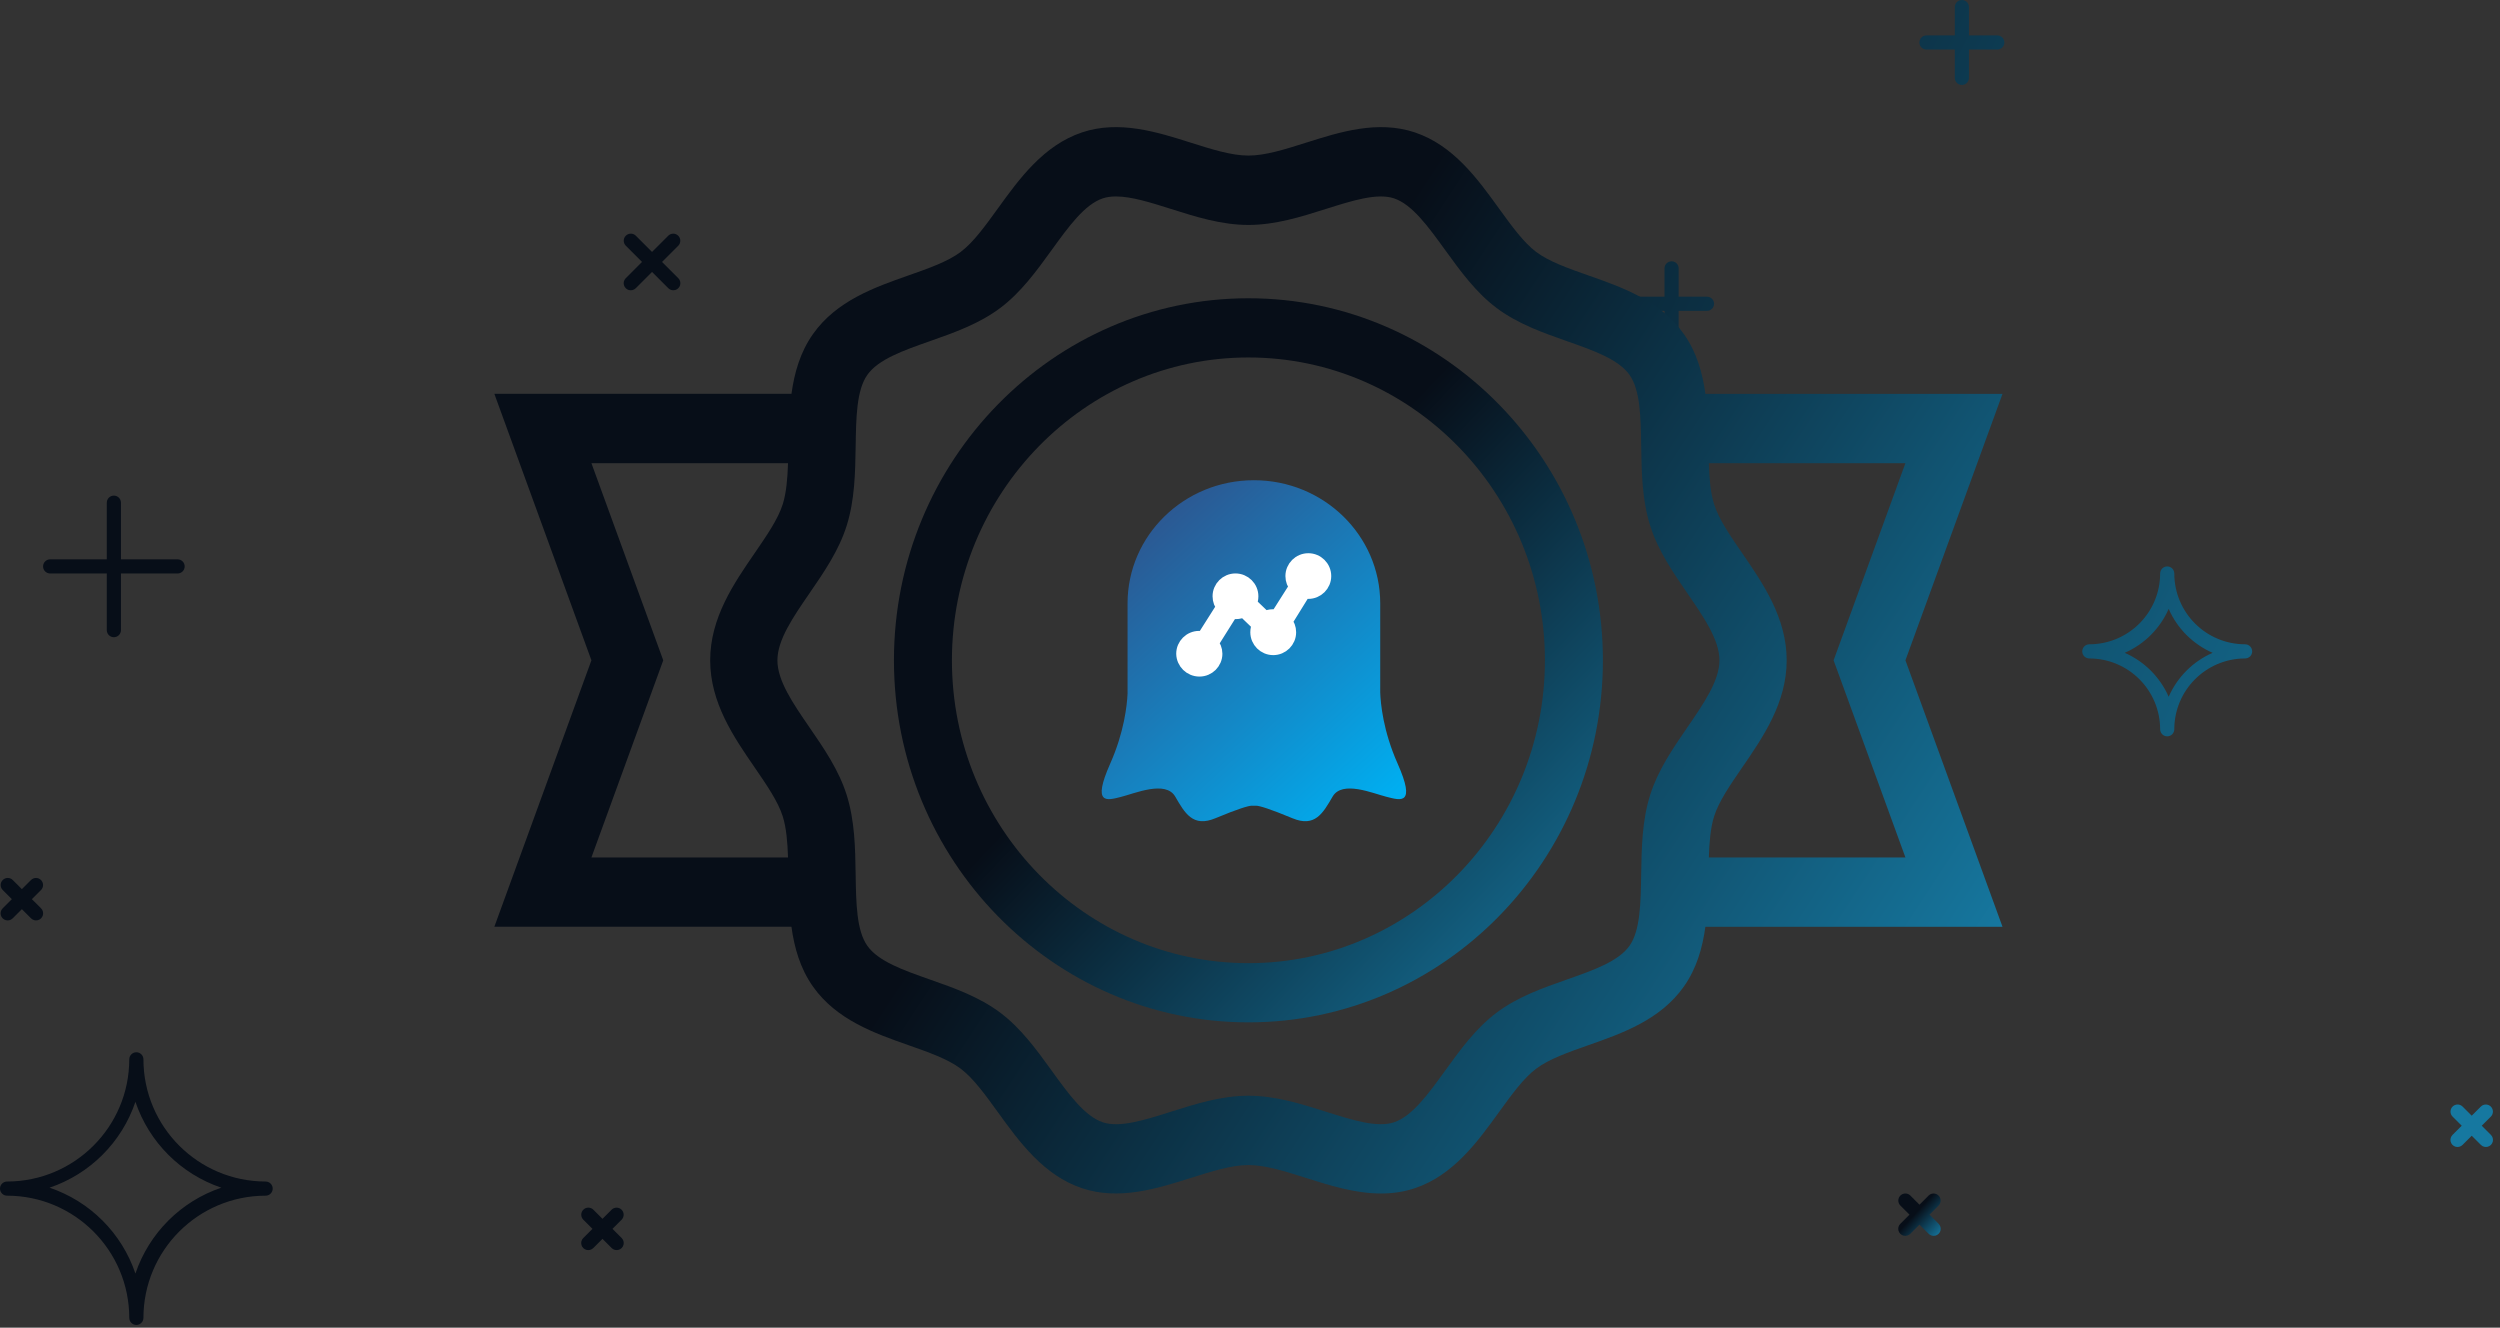 <?xml version="1.0" encoding="UTF-8"?>
<svg width="177px" height="94px" viewBox="0 0 177 94" version="1.1" xmlns="http://www.w3.org/2000/svg" xmlns:xlink="http://www.w3.org/1999/xlink">
    <rect x="0" y="0" width="177" height="94" fill="#333333" stroke="none"/>
    <!-- Generator: sketchtool 58 (101010) - https://sketch.com -->
    <title>C5C3BC26-5012-417D-8D3B-1AEC48935928</title>
    <desc>Created with sketchtool.</desc>
    <defs>
        <linearGradient x1="41.732%" y1="46.196%" x2="100%" y2="99.741%" id="linearGradient-1">
            <stop stop-color="#070E18" offset="0%"></stop>
            <stop stop-color="#1678A0" offset="100%"></stop>
        </linearGradient>
        <linearGradient x1="41.732%" y1="48.92%" x2="100%" y2="64.123%" id="linearGradient-2">
            <stop stop-color="#070E18" offset="0%"></stop>
            <stop stop-color="#1678A0" offset="100%"></stop>
        </linearGradient>
        <linearGradient x1="41.732%" y1="48.088%" x2="100%" y2="74.998%" id="linearGradient-3">
            <stop stop-color="#070E18" offset="0%"></stop>
            <stop stop-color="#1678A0" offset="100%"></stop>
        </linearGradient>
        <linearGradient x1="42.074%" y1="46.176%" x2="97.932%" y2="100%" id="linearGradient-4">
            <stop stop-color="#070E18" offset="0%"></stop>
            <stop stop-color="#1678A0" offset="100%"></stop>
        </linearGradient>
        <linearGradient x1="20.746%" y1="11.865%" x2="89.855%" y2="93.168%" id="linearGradient-5">
            <stop stop-color="#2B5993" offset="0%"></stop>
            <stop stop-color="#00AEF0" offset="100%"></stop>
        </linearGradient>
    </defs>
    <g id="Page-1" stroke="none" stroke-width="1" fill="none" fill-rule="evenodd">
        <g id="In-App-Promo-&quot;Upgrade&quot;-(Insights)" transform="translate(-203, -60)">
            <g id="Group-7" transform="translate(31, 26)">
                <g id="Group-24">
                    <g id="Group-55" transform="translate(172, 34)">
                        <g id="Group-22">
                            <path d="M137.254,85.351 L136.607,85.997 L137.254,86.644 C137.382,86.77 137.432,86.954 137.386,87.127 C137.34,87.301 137.204,87.436 137.031,87.482 C136.857,87.528 136.673,87.478 136.546,87.35 L135.899,86.704 L135.252,87.35 C135.126,87.479 134.941,87.529 134.767,87.483 C134.593,87.437 134.458,87.302 134.411,87.128 C134.365,86.954 134.416,86.77 134.545,86.644 L135.192,85.997 L134.545,85.351 C134.351,85.156 134.352,84.841 134.547,84.646 C134.741,84.452 135.057,84.451 135.252,84.644 L135.899,85.291 L136.546,84.644 C136.742,84.452 137.057,84.454 137.251,84.648 C137.445,84.841 137.446,85.155 137.254,85.351 Z" id="Path" fill="url(#linearGradient-1)"></path>
                            <g id="Group-21">
                                <path d="M158.953,46.619 L158.953,46.619 C159.23,46.619 159.455,46.394 159.455,46.117 C159.455,45.841 159.23,45.616 158.953,45.616 C156.186,45.613 153.943,43.371 153.94,40.603 C153.94,40.327 153.716,40.102 153.439,40.102 C153.162,40.102 152.938,40.327 152.938,40.603 C152.935,43.356 150.714,45.593 147.961,45.616 L147.925,45.616 L147.925,45.616 C147.648,45.616 147.423,45.841 147.423,46.118 C147.423,46.395 147.648,46.619 147.925,46.619 C150.692,46.622 152.934,48.864 152.938,51.631 C152.938,51.908 153.162,52.133 153.439,52.133 C153.716,52.133 153.94,51.908 153.94,51.631 C153.944,48.878 156.164,46.642 158.917,46.619 L158.953,46.619 Z M153.542,49.33 C152.932,47.94 151.821,46.83 150.431,46.22 C151.821,45.61 152.932,44.5 153.542,43.11 C154.152,44.5 155.262,45.61 156.652,46.22 C155.262,46.83 154.152,47.94 153.542,49.33 Z M18.806,83.652 C14.03,83.646 10.16,79.777 10.155,75.001 C10.155,74.724 9.93,74.5 9.653,74.5 C9.377,74.5 9.152,74.724 9.152,75.001 C9.147,79.777 5.277,83.646 0.501,83.652 C0.224,83.652 2.7000624e-13,83.876 2.7000624e-13,84.153 C2.7000624e-13,84.43 0.224,84.654 0.501,84.654 C5.277,84.66 9.147,88.529 9.152,93.305 C9.152,93.582 9.377,93.806 9.653,93.806 C9.93,93.806 10.155,93.582 10.155,93.305 C10.16,88.529 14.03,84.66 18.806,84.654 C19.082,84.654 19.307,84.43 19.307,84.153 C19.307,83.876 19.082,83.652 18.806,83.652 L18.806,83.652 Z M9.588,90.167 C8.62,87.304 6.372,85.056 3.509,84.088 C6.372,83.119 8.62,80.872 9.588,78.009 C10.557,80.872 12.805,83.119 15.668,84.088 C12.805,85.056 10.557,87.304 9.588,90.167 L9.588,90.167 Z M118.849,19.001 L118.849,21.006 L120.855,21.006 C121.131,21.006 121.356,21.231 121.356,21.508 C121.356,21.785 121.131,22.009 120.855,22.009 L118.849,22.009 L118.849,24.014 C118.849,24.291 118.625,24.515 118.348,24.515 C118.071,24.515 117.847,24.291 117.847,24.014 L117.847,22.009 L115.842,22.009 C115.565,22.009 115.34,21.785 115.34,21.508 C115.34,21.231 115.565,21.006 115.842,21.006 L117.847,21.006 L117.847,19.001 C117.847,18.724 118.071,18.5 118.348,18.5 C118.625,18.5 118.849,18.724 118.849,19.001 Z M44.306,19.695 L45.455,18.545 L44.306,17.396 C44.112,17.2 44.113,16.884 44.308,16.689 C44.503,16.494 44.819,16.493 45.015,16.687 L46.164,17.836 L47.314,16.687 C47.51,16.494 47.825,16.496 48.019,16.69 C48.214,16.885 48.215,17.199 48.023,17.396 L46.873,18.545 L48.023,19.695 C48.15,19.821 48.201,20.006 48.155,20.18 C48.108,20.354 47.973,20.489 47.799,20.535 C47.625,20.582 47.44,20.531 47.314,20.403 L46.164,19.254 L45.015,20.403 C44.888,20.532 44.703,20.583 44.529,20.537 C44.355,20.491 44.219,20.355 44.173,20.18 C44.126,20.006 44.177,19.821 44.306,19.695 Z M2.906,63.012 L2.257,63.66 L2.906,64.308 C3.034,64.435 3.084,64.62 3.038,64.793 C2.991,64.967 2.856,65.103 2.682,65.149 C2.508,65.195 2.323,65.145 2.197,65.017 L1.549,64.369 L0.9,65.017 C0.774,65.146 0.589,65.196 0.415,65.15 C0.24,65.104 0.104,64.968 0.058,64.794 C0.012,64.62 0.063,64.434 0.192,64.308 L0.84,63.66 L0.192,63.012 C-0.002,62.816 -0.001,62.5 0.194,62.305 C0.389,62.11 0.704,62.109 0.9,62.303 L1.549,62.951 L2.197,62.303 C2.393,62.11 2.708,62.112 2.902,62.306 C3.097,62.501 3.098,62.816 2.906,63.012 Z M176.355,79.053 L175.707,79.701 L176.355,80.349 C176.483,80.475 176.533,80.661 176.487,80.834 C176.441,81.008 176.305,81.144 176.131,81.19 C175.958,81.236 175.773,81.186 175.646,81.058 L174.998,80.41 L174.35,81.058 C174.224,81.186 174.038,81.237 173.864,81.191 C173.69,81.145 173.554,81.009 173.508,80.835 C173.462,80.661 173.512,80.475 173.641,80.349 L174.289,79.701 L173.641,79.053 C173.447,78.857 173.448,78.541 173.643,78.346 C173.838,78.151 174.154,78.15 174.35,78.344 L174.998,78.992 L175.646,78.344 C175.842,78.151 176.157,78.153 176.352,78.347 C176.546,78.542 176.548,78.856 176.355,79.053 Z M43.303,88.359 L42.655,87.711 L42.007,88.359 C41.881,88.487 41.695,88.538 41.521,88.492 C41.347,88.446 41.211,88.31 41.165,88.136 C41.119,87.962 41.17,87.776 41.298,87.65 L41.946,87.002 L41.298,86.354 C41.104,86.158 41.105,85.842 41.3,85.647 C41.495,85.452 41.811,85.451 42.007,85.645 L42.655,86.293 L43.303,85.645 C43.5,85.452 43.814,85.454 44.009,85.648 C44.203,85.842 44.205,86.157 44.012,86.354 L43.364,87.002 L44.012,87.65 C44.14,87.776 44.19,87.961 44.144,88.135 C44.098,88.309 43.962,88.445 43.789,88.491 C43.615,88.537 43.43,88.487 43.303,88.359 L43.303,88.359 Z M8.564,35.591 L8.564,39.601 L12.574,39.601 C12.851,39.601 13.075,39.825 13.075,40.102 C13.075,40.379 12.851,40.603 12.574,40.603 L8.564,40.603 L8.564,44.614 C8.564,44.89 8.339,45.115 8.062,45.115 C7.785,45.115 7.561,44.89 7.561,44.614 L7.561,40.603 L3.551,40.603 C3.274,40.603 3.049,40.379 3.049,40.102 C3.049,39.825 3.274,39.601 3.551,39.601 L7.561,39.601 L7.561,35.591 C7.561,35.314 7.785,35.089 8.062,35.089 C8.339,35.089 8.564,35.314 8.564,35.591 Z M141.909,3.008 C141.909,3.141 141.856,3.268 141.762,3.362 C141.668,3.456 141.541,3.509 141.408,3.509 L139.403,3.509 L139.403,5.514 C139.403,5.791 139.178,6.015 138.901,6.015 C138.624,6.015 138.4,5.791 138.4,5.514 L138.4,3.509 L136.395,3.509 C136.118,3.509 135.894,3.285 135.894,3.008 C135.894,2.731 136.118,2.506 136.395,2.506 L138.4,2.506 L138.4,0.501 C138.4,0.224 138.624,6.39488462e-14 138.901,6.39488462e-14 C139.178,6.39488462e-14 139.403,0.224 139.403,0.501 L139.403,2.506 L141.408,2.506 C141.541,2.506 141.668,2.559 141.762,2.653 C141.856,2.747 141.909,2.875 141.909,3.008 L141.909,3.008 Z" id="Shape" fill="url(#linearGradient-2)" fill-rule="nonzero"></path>
                                <g id="Group-26" transform="translate(35, 9)">
                                    <g id="Group" fill-rule="nonzero">
                                        <path d="M106.777,18.884 L85.743,18.884 C85.539,17.398 85.125,15.935 84.218,14.652 C82.553,12.292 79.851,11.342 77.466,10.504 C76.031,10 74.676,9.523 73.762,8.838 C72.869,8.167 72.023,6.997 71.126,5.758 C69.611,3.661 67.895,1.286 65.167,0.373 C62.541,-0.505 59.848,0.347 57.474,1.1 C55.988,1.571 54.585,2.015 53.389,2.015 C52.195,2.015 50.791,1.571 49.305,1.1 C46.93,0.347 44.235,-0.505 41.612,0.372 C38.883,1.286 37.164,3.662 35.649,5.759 C34.755,6.997 33.909,8.167 33.017,8.837 C32.103,9.522 30.748,9.999 29.313,10.503 C26.929,11.34 24.225,12.291 22.561,14.649 C21.654,15.932 21.24,17.397 21.036,18.882 L0,18.882 L6.872,37.75 L0,56.615 L21.035,56.615 C21.238,58.101 21.653,59.564 22.558,60.848 C24.224,63.207 26.927,64.157 29.31,64.995 C30.746,65.5 32.102,65.976 33.015,66.661 C33.906,67.331 34.752,68.501 35.648,69.74 C37.163,71.836 38.882,74.213 41.611,75.127 C44.23,76.004 46.927,75.151 49.304,74.4 C50.79,73.931 52.192,73.485 53.388,73.485 C54.584,73.485 55.987,73.929 57.473,74.4 C59.132,74.926 60.945,75.5 62.781,75.5 C63.575,75.5 64.373,75.392 65.165,75.127 C67.893,74.214 69.61,71.839 71.125,69.742 C72.021,68.503 72.867,67.333 73.761,66.662 C74.675,65.977 76.03,65.5 77.465,64.996 C79.85,64.158 82.553,63.208 84.217,60.848 C85.124,59.564 85.538,58.101 85.74,56.616 L106.777,56.616 L99.905,37.75 L106.777,18.884 Z M6.873,51.707 L11.958,37.75 L6.873,23.793 L20.792,23.793 C20.756,24.88 20.674,25.887 20.417,26.704 C20.087,27.753 19.281,28.923 18.43,30.163 C16.954,32.309 15.281,34.743 15.281,37.75 C15.281,40.758 16.954,43.19 18.43,45.336 C19.281,46.576 20.087,47.747 20.417,48.796 C20.674,49.613 20.756,50.62 20.792,51.707 L6.873,51.707 L6.873,51.707 Z M84.465,42.497 C83.444,43.984 82.386,45.52 81.832,47.28 C81.255,49.114 81.225,51.046 81.195,52.917 C81.163,54.955 81.132,56.88 80.37,57.961 C79.591,59.065 77.813,59.69 75.931,60.352 C74.223,60.952 72.457,61.572 70.961,62.695 C69.484,63.803 68.379,65.333 67.31,66.81 C66.113,68.465 64.983,70.028 63.695,70.459 C62.5,70.858 60.736,70.3 58.872,69.709 C57.115,69.153 55.298,68.578 53.388,68.578 C51.479,68.578 49.662,69.153 47.906,69.709 C46.037,70.3 44.274,70.86 43.08,70.459 C41.794,70.028 40.662,68.464 39.463,66.808 C38.396,65.33 37.291,63.802 35.815,62.695 C34.319,61.572 32.553,60.952 30.845,60.352 C28.963,59.69 27.184,59.065 26.406,57.961 C25.642,56.879 25.612,54.953 25.58,52.916 C25.552,51.046 25.521,49.114 24.944,47.281 C24.39,45.521 23.333,43.985 22.312,42.5 C21.144,40.801 20.041,39.196 20.041,37.751 C20.041,36.308 21.144,34.702 22.312,33.003 C23.333,31.518 24.39,29.981 24.944,28.221 C25.521,26.389 25.55,24.457 25.581,22.588 C25.612,20.549 25.644,18.624 26.407,17.541 C27.185,16.438 28.964,15.813 30.847,15.151 C32.554,14.55 34.319,13.93 35.815,12.807 C37.291,11.7 38.396,10.171 39.463,8.695 C40.662,7.038 41.792,5.474 43.08,5.043 C43.361,4.949 43.674,4.909 44.011,4.909 C45.11,4.909 46.477,5.342 47.906,5.794 C49.663,6.351 51.479,6.926 53.389,6.926 C55.298,6.926 57.116,6.351 58.873,5.794 C60.742,5.204 62.503,4.646 63.697,5.044 C64.983,5.475 66.114,7.04 67.311,8.693 C68.38,10.172 69.485,11.701 70.963,12.808 C72.459,13.93 74.224,14.551 75.932,15.152 C77.814,15.814 79.592,16.439 80.371,17.542 C81.136,18.625 81.166,20.549 81.197,22.587 C81.225,24.456 81.256,26.389 81.834,28.221 C82.388,29.982 83.445,31.519 84.466,33.005 C85.634,34.703 86.737,36.308 86.737,37.751 C86.736,39.193 85.632,40.798 84.465,42.497 Z M99.904,51.707 L85.985,51.707 C86.022,50.62 86.102,49.613 86.36,48.796 C86.69,47.747 87.495,46.576 88.348,45.335 C89.823,43.19 91.496,40.757 91.496,37.75 C91.496,34.743 89.823,32.311 88.348,30.166 C87.495,28.926 86.69,27.755 86.36,26.704 C86.102,25.887 86.02,24.88 85.985,23.793 L99.903,23.793 L94.819,37.75 L99.904,51.707 Z" id="Shape" fill="url(#linearGradient-3)"></path>
                                        <path d="M53.389,12.117 C39.55,12.117 28.291,23.615 28.291,37.751 C28.291,51.885 39.55,63.383 53.389,63.383 C67.227,63.383 78.485,51.885 78.485,37.751 C78.485,23.617 67.227,12.117 53.389,12.117 Z M53.389,59.192 C41.813,59.192 32.396,49.574 32.396,37.751 C32.396,25.928 41.813,16.309 53.389,16.309 C64.963,16.309 74.38,25.928 74.38,37.751 C74.38,49.574 64.964,59.192 53.389,59.192 Z" id="Shape" fill="url(#linearGradient-4)"></path>
                                    </g>
                                    <g id="Group-3" transform="translate(43, 25)">
                                        <g id="Group" fill="url(#linearGradient-5)">
                                            <path d="M19.72,15.029 L19.72,8.723 C19.72,3.905 15.715,0 10.776,0 C5.835,0 1.831,3.905 1.831,8.723 L1.831,15.12 C1.792,15.944 1.591,17.835 0.61,20.048 C-0.711,23.021 0.382,22.667 1.36,22.422 C2.339,22.179 4.524,21.224 5.207,22.4 C5.889,23.576 6.458,24.597 8.051,23.931 C9.644,23.266 10.395,23.044 10.623,23.044 L10.932,23.044 C11.159,23.044 11.91,23.266 13.503,23.931 C15.096,24.597 15.665,23.576 16.348,22.4 C17.03,21.224 19.215,22.179 20.194,22.422 C21.173,22.667 22.265,23.021 20.945,20.048 C19.923,17.746 19.747,15.795 19.72,15.029 Z" id="Fill-3"></path>
                                        </g>
                                        <g id="noun_Line-Graph_1553628_000000" transform="translate(10.752, 9.402) scale(-1, -1) translate(-10.752, -9.402) translate(5.752, 5.402)" fill="#FFFFFF" fill-rule="nonzero" stroke="#FFFFFF" stroke-width="0.999">
                                            <path d="M8.829,0 C8.211,0 7.706,0.502 7.706,1.117 C7.706,1.406 7.82,1.657 7.984,1.858 L6.571,4.106 C6.47,4.081 6.369,4.068 6.256,4.068 C6.054,4.068 5.865,4.118 5.701,4.219 L4.603,3.164 C4.692,3.013 4.73,2.825 4.73,2.637 C4.73,2.022 4.225,1.519 3.607,1.519 C2.989,1.519 2.485,2.022 2.485,2.637 C2.485,2.926 2.586,3.177 2.762,3.378 L1.425,5.537 C1.324,5.512 1.223,5.5 1.122,5.5 C0.504,5.5 0,6.002 0,6.617 C0,7.232 0.504,7.735 1.122,7.735 C1.74,7.735 2.245,7.232 2.245,6.617 C2.245,6.328 2.144,6.077 1.968,5.876 L3.33,3.729 C3.431,3.754 3.531,3.767 3.632,3.767 C3.834,3.767 4.023,3.717 4.187,3.616 L5.285,4.671 C5.196,4.822 5.158,4.997 5.158,5.186 C5.158,5.801 5.663,6.303 6.281,6.303 C6.899,6.303 7.403,5.801 7.403,5.186 C7.403,4.897 7.303,4.646 7.126,4.445 L8.551,2.197 C8.652,2.222 8.753,2.235 8.854,2.235 C9.472,2.235 9.976,1.733 9.976,1.117 C9.964,0.502 9.459,0 8.829,0 Z" id="Shape"></path>
                                        </g>
                                    </g>
                                </g>
                            </g>
                        </g>
                    </g>
                </g>
            </g>
        </g>
    </g>
</svg>
